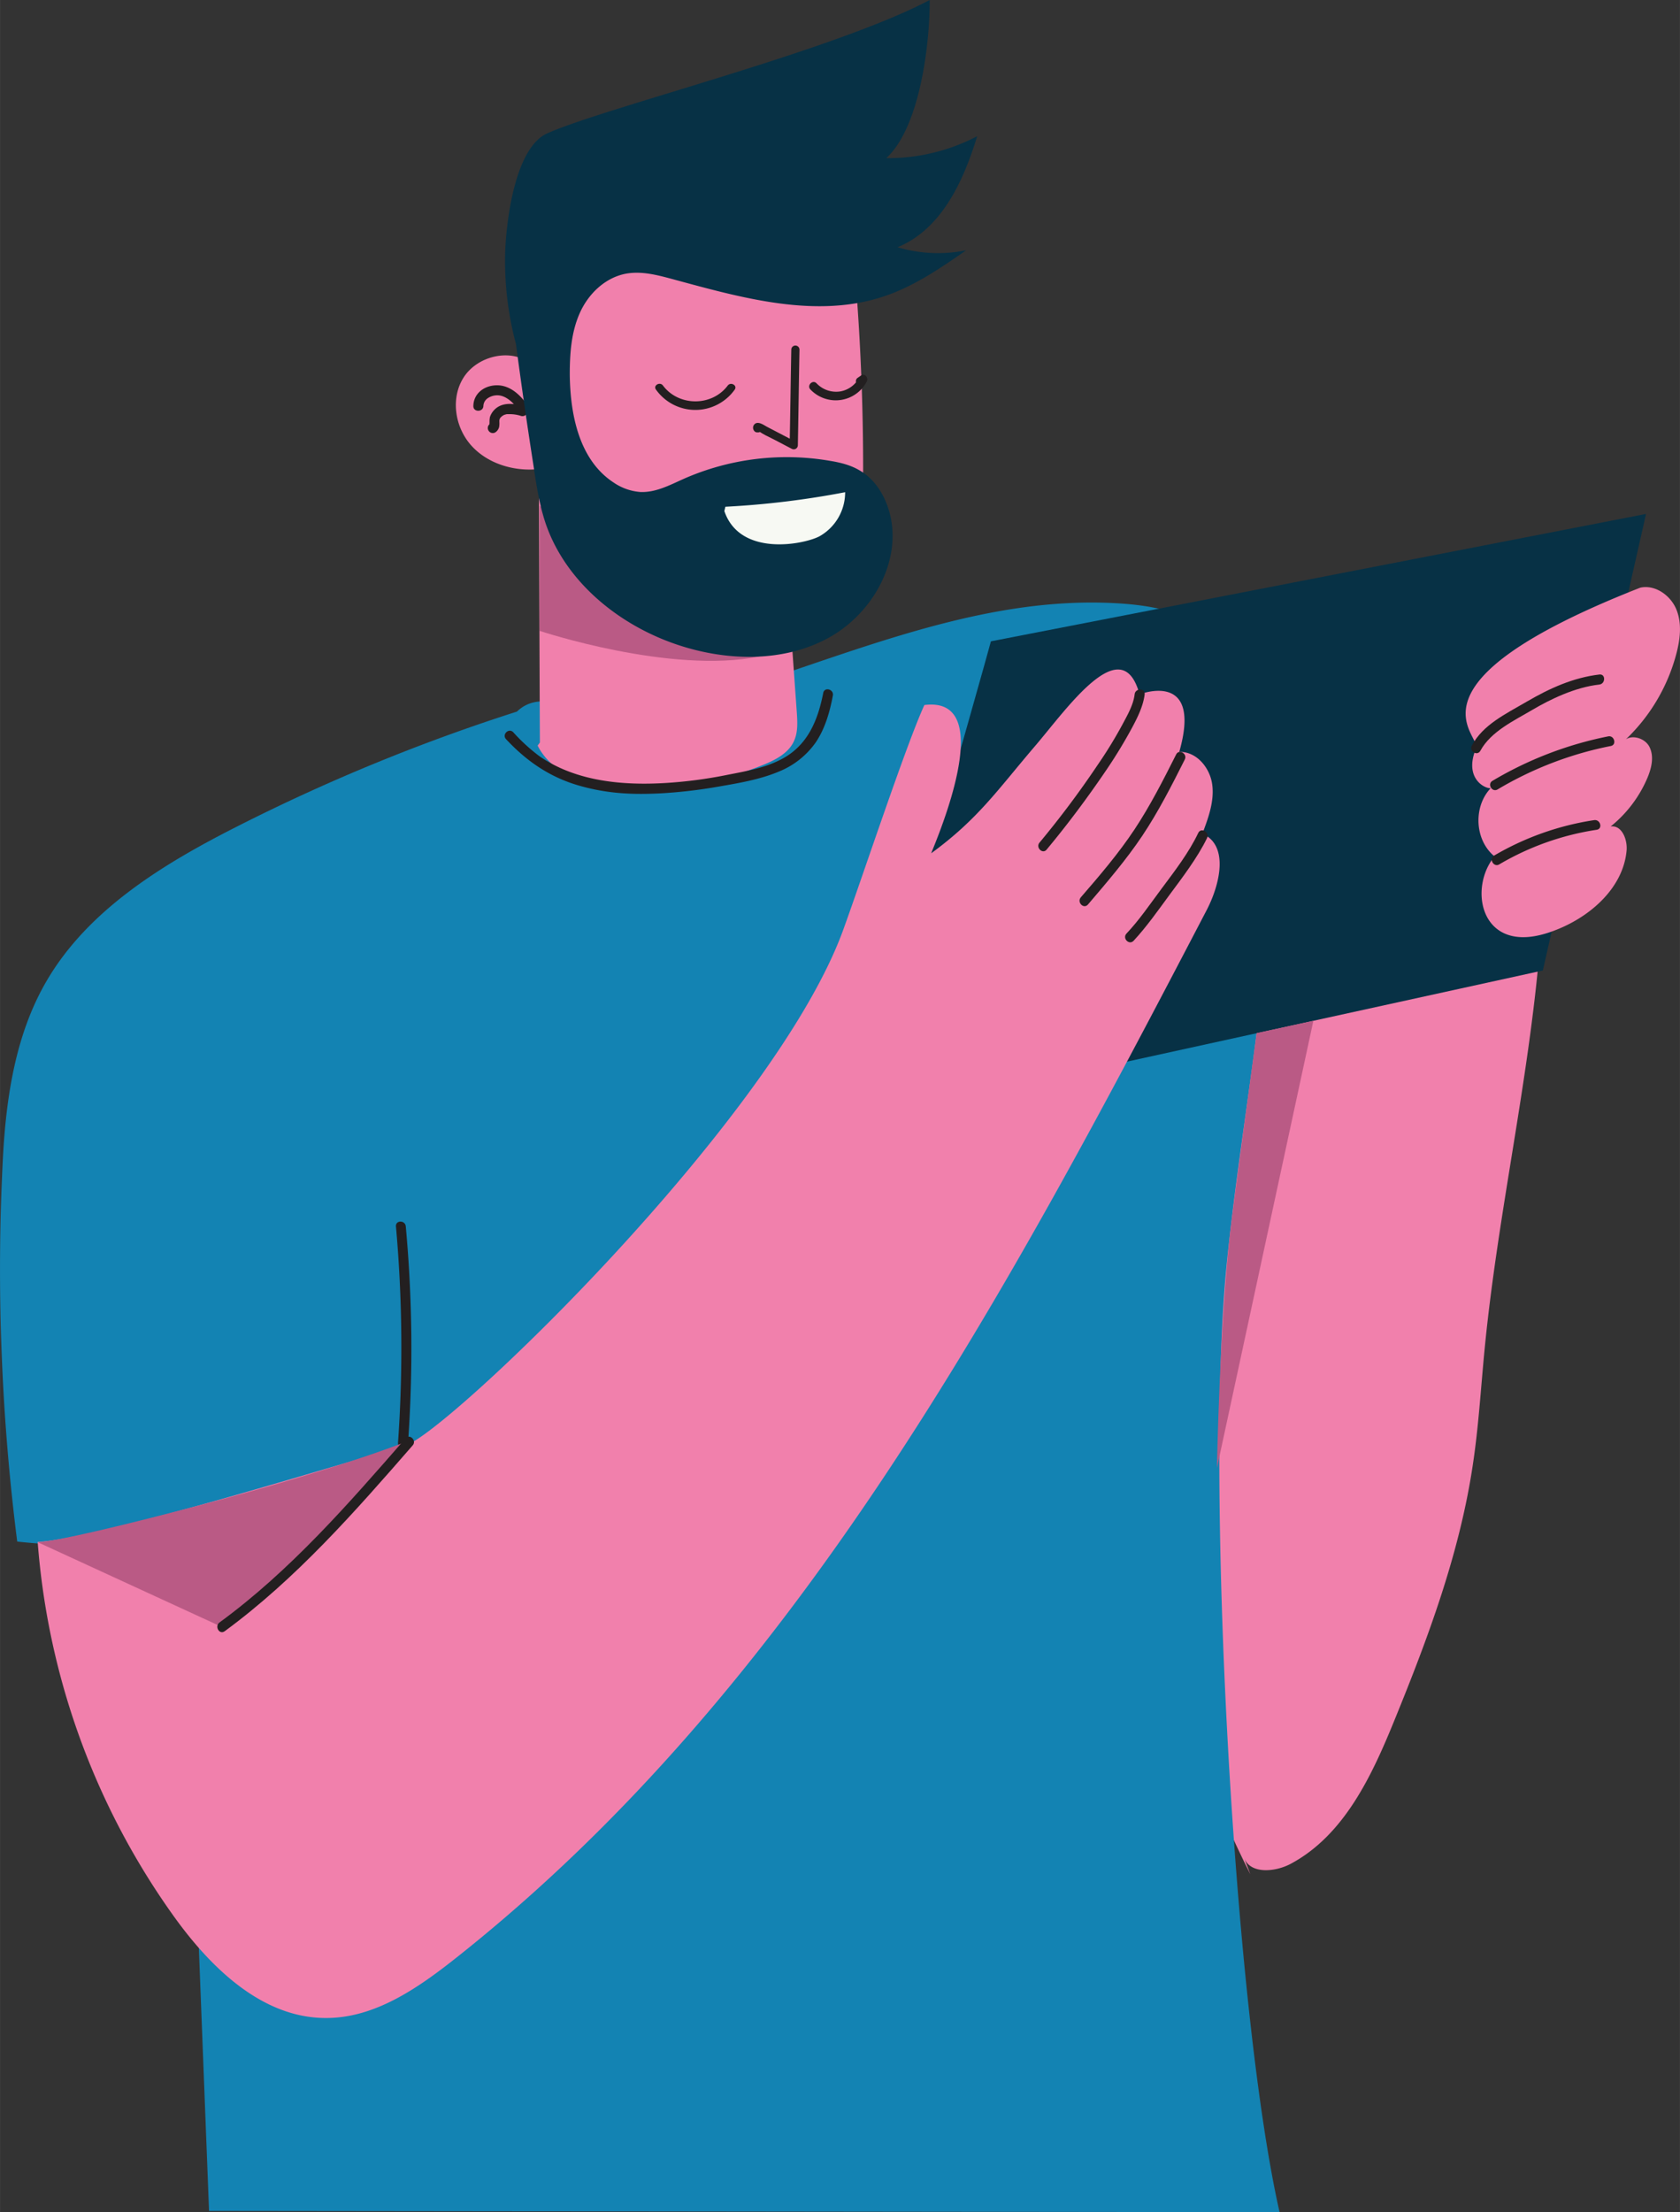 <svg xmlns="http://www.w3.org/2000/svg" width="820.6" height="1080" viewBox="0.001 -0 820.578 1080" style=""><rect x="0.001" y="-0" width="820.578" height="1080" fill="#333333" stroke="none"/><g><title>sm81_345165418</title><g data-name="Layer 2"><path d="M607.7 907c2.9 8 15 7 22.6 3 26.3-14 39.8-43.1 50.9-70.4 16.3-39.9 31.5-80.7 38-123.2 3-19.3 4.1-38.8 6-58.2 6.4-65.4 21.4-129.8 26.9-195.3a614.2 614.2 0 0 1-120.3-9.5c-5.5-1-11.9-1.8-16.2 1.8a17.4 17.4 0 0 0-4 6.3c-23.6 52.2-30.1 110.1-36.3 166.8q-3.6 33.6-7.3 67c-1.4 12.9-2.8 25.8-3.3 38.8-2.2 62.8 17.7 124.6 46 180.9" fill="#f180ac"></path><path d="M252.5 347.4a924.8 924.8 0 0 0-137.1 56.3C79.3 422 42.9 444.3 22.7 479 7.6 504.9 3 535.5 1.4 565.4a1055.2 1055.2 0 0 0 7 187.2c28.6 3.2 61 1.8 87.9-6.6a751.7 751.7 0 0 0 101.5-40.2c-12.5 48.3-56.3 87.4-106.5 95.1l10.8 278.5 522.9.6c-22.8-100.6-36.2-359.4-25.9-462 7.8-78.3 25.3-156.1 22-234.6-1.2-27.8-6.7-58.6-29.4-75.2-13.2-9.7-30.1-12.8-46.5-13.7-73.2-4.1-142 30.7-212.6 50.3-10.4 2.8-21.1 5.4-32 4.8-17.4-1-35.7-14.2-48.1-2.2" fill="#1383b3"></path><path d="M484 313.1c-1.4 5.9-66.4 234.3-66.4 234.3l336-73.6L804 250.9z" fill="#073145"></path><path d="M801.2 286.9c-119.8 47-77.5 72-80.2 78.4-7.6 18 10.1 22.2 8.6 18.1-10.1 8.6-9.9 26.3.4 34.7-9.3 11.2-8.8 31 4.4 37.4 7.5 3.6 16.5 1.9 24.3-1 17.7-6.5 34.1-20.8 35.8-39.2.5-5.4-2.3-12.6-7.8-11.8a61 61 0 0 0 18-23.8c2-4.8 3.3-10.3 1-15s-9.8-6.6-12.9-2.5a89.1 89.1 0 0 0 26-43c1.9-7.2 2.8-14.9 0-21.7s-10.3-12.2-17.6-10.6" fill="#f180ac"></path><path d="M731.5 385.4a173.8 173.8 0 0 1 55.3-21.2c3-.6 1.7-5.3-1.3-4.7a179 179 0 0 0-56.5 21.7c-2.7 1.6-.2 5.8 2.5 4.2z" fill="#231f20"></path><path d="M732.3 422a133 133 0 0 1 47.6-16.9c3.1-.5 1.8-5.2-1.3-4.7a137.1 137.1 0 0 0-48.8 17.3c-2.7 1.6-.2 5.9 2.5 4.3z" fill="#231f20"></path><path d="M723.1 366.5c5.1-9.4 16.5-14.7 25.3-19.9s21-11.1 32.8-12.4c3.1-.4 3.1-5.3 0-4.9-12.7 1.5-24.2 6.7-35.2 13.1s-21.6 11.4-27.1 21.6c-1.5 2.8 2.7 5.3 4.2 2.5z" fill="#231f20"></path><path d="M199.3 704.4a653.2 653.2 0 0 0-1.1-105.6c-.2-3.2-5.1-3.2-4.8 0a664.8 664.8 0 0 1 1 105.6c-.2 3.2 4.7 3.2 4.9 0z" fill="#231f20"></path><path d="M263.7 362.5q-.3-66.7-.5-133.5c-12.1 1.3-25.1-2.6-33.1-11.6s-10.1-23.1-3.6-33.2 21.8-14.1 31.8-7.4c1.3-31.4 17.1-62 42.2-81.6s59.1-27.8 90.6-22c5.5 1 11.1 2.5 15.2 6.2 6 5.4 7.3 14 8.2 22a1148.7 1148.7 0 0 1 6.7 157.4c-.2 6.7-.5 13.6-3.6 19.6-5.8 11.3-19.6 15.8-32 19.2l3.6 50.3c.3 4.7.6 9.6-1.4 13.9-2.7 6-9.2 9.3-15.5 11.8a157.6 157.6 0 0 1-65.2 11.4c-17.3-.6-36.8-5.7-44.5-21" fill="#f180ac"></path><path d="M257.7 198c-3.4-5.1-8.5-9.9-14.9-9.9s-11.5 4.1-11.6 10.1c-.1 3.1 4.8 3.1 4.9 0a4.8 4.8 0 0 1 2-3.7 8.4 8.4 0 0 1 5.3-1.5c4.1.3 7.8 4 10 7.4s6 .2 4.3-2.4z" fill="#231f20"></path><path d="M256 198.2c-4.3-1-9.1-1.9-13 .6a9.3 9.3 0 0 0-3.7 4.8 11.8 11.8 0 0 0-.2 2.7 4.1 4.1 0 0 0 0 1.1c0 .2.1-.4 0 .1v-.2c0-.2.2-.3.3-.4a2.4 2.4 0 0 0-.8 3.3 2.4 2.4 0 0 0 3.3.9 4.4 4.4 0 0 0 1.9-2.7 10.5 10.5 0 0 0 .1-2.5v-.5c0-.3.1-.5 0-.1s.1-.4.1-.6-.2.3.1-.2.1-.2.2-.4.3-.3 0-.1l.9-.8c-.2.2-.1 0 .1-.1l.5-.3.5-.3c.6-.2-.4.2.2 0a4.5 4.5 0 0 1 1.1-.3h1.1a17.7 17.7 0 0 1 5.9.9 2.5 2.5 0 0 0 3-1.8 2.6 2.6 0 0 0-1.7-3z" fill="#231f20"></path><path d="M320.4 190.2a23.6 23.6 0 0 0 38.4.1c1.6-2.1-1.9-4.1-3.4-2-7.7 10.2-23.9 10.2-31.6-.1-1.5-2-4.9 0-3.4 2z" fill="#231f20"></path><path d="M386.5 170.7c-.3 15.6-.5 31.1-.8 46.7l3-1.7-14-7.3c-1.5-.8-3.6-2.4-5.4-1.8a2.4 2.4 0 0 0-1.1 3.5 1.9 1.9 0 0 0 1.7 1h.3c2.5.1 2.5-3.9 0-4h-.3l1.7 1v-.3l.2 1.5v-.3l-1.4 1.4 1.9 1.2 1.6.9 4.4 2.2 8.4 4.4a2 2 0 0 0 3-1.7c.3-15.6.5-31.1.8-46.7a2 2 0 0 0-4 0z" fill="#231f20"></path><path d="M395.8 190.1a17.1 17.1 0 0 0 27.6-3.9c.9-1.8-1-4.1-2.8-2.9l-1.6 1.1c-2.2 1.4-.2 5.1 2.1 3.6l1.6-1.1-2.9-2.8a13 13 0 0 1-9.4 7 13.2 13.2 0 0 1-11.6-4c-1.9-1.9-4.8 1.1-3 3z" fill="#231f20"></path><path d="M18.4 752.8A360.4 360.4 0 0 0 85 935.7c17.9 24.9 43 49.5 74.1 49.5 23.7.1 44.6-14.3 63.1-28.9 167-131.9 269.5-324.8 367.2-512 6.5-12.5 11-31.6-2.1-37.3 2.9-7.7 5.9-15.8 4.8-24s-7.7-16.2-16.1-15.9c11.5-40.3-19.4-28.1-19.4-28.1-8.6-31.9-35.5 7.1-51.1 25.3-18.3 21.4-27.8 35.6-50.7 52.3 9.3-22.4 29-76.5-3.3-72.4-9.2 20.1-30.7 85.3-39.8 110.2-34.1 93-193.9 245.8-213.9 251.4-30.5 8.4-147.8 45.2-179.4 47" fill="#f180ac"></path><path d="M554.2 339c-.6 5.1-3.5 10.1-5.9 14.6a211.8 211.8 0 0 1-12.2 19.9 459.1 459.1 0 0 1-28.3 37.8c-2.1 2.4 1.4 5.9 3.4 3.5 10.5-12.6 20.4-25.9 29.6-39.5a237.5 237.5 0 0 0 12.4-20.5c2.6-4.9 5.2-10.2 5.9-15.8.3-3.2-4.6-3.1-4.9 0z" fill="#231f20"></path><path d="M574.5 368.3c-6.3 12.5-12.7 25.1-20.4 36.7s-17 22.5-26.2 33.1c-2 2.4 1.4 5.9 3.5 3.5 9.2-10.8 18.6-21.7 26.5-33.5s14.4-24.6 20.8-37.3c1.4-2.8-2.8-5.3-4.2-2.5z" fill="#231f20"></path><path d="M585.3 406.6c-4.6 9.7-11.5 18.6-17.9 27.2s-10.9 15.3-17.2 22c-2.1 2.3 1.3 5.8 3.5 3.5 6.4-6.9 12-14.9 17.6-22.5s13.5-17.8 18.3-27.7c1.3-2.8-2.9-5.3-4.3-2.5z" fill="#231f20"></path><path d="M247.2 360.9c10 10.7 21.3 18.5 35.5 22.6s26.8 4.5 40.3 3.8a241.9 241.9 0 0 0 28.1-3.3c9.8-1.7 20-3.4 29.3-7.3a40.5 40.5 0 0 0 18-14.2c4.6-6.8 6.9-14.9 8.4-22.9.6-3.1-4.1-4.4-4.7-1.3-2.7 13.8-7.9 26.2-21.1 32.7-8.2 4.2-17.8 5.7-26.8 7.5a220.5 220.5 0 0 1-28.1 3.7c-21.3 1.4-44.5-.5-62.6-13a88.9 88.9 0 0 1-12.8-11.7c-2.2-2.3-5.7 1.1-3.5 3.4z" fill="#231f20"></path><path d="M263.6 247v61s63.9 21.3 107.3 12.5z" fill="#ba5a85"></path><path d="M252 167.9q4 30.2 8.7 60.2c1.4 9.5 2.9 19 6 28 10 28.5 36.3 49.7 65.5 59.1 23.6 7.6 50.6 8.1 72.3-3.7s36.3-37.7 30-61.2c-2.3-8.5-7.2-16.5-14.9-20.8-4.3-2.5-9.2-3.7-14.1-4.5a124.8 124.8 0 0 0-71.6 8.8c-6.7 3-13.6 6.7-21.1 6.4a26.7 26.7 0 0 1-13.2-4.7c-16.7-11-21.1-33-21.3-52.7 0-10.2.7-20.6 4.9-30s12.4-17.3 22.6-19.2c7.3-1.3 14.6.5 21.7 2.4 34.4 9.3 71.1 20 104.8 8.5 14.4-4.9 27.1-13.6 39.6-22.3a69.1 69.1 0 0 1-33.5-1.5c21.5-8.8 32.2-32.3 38.9-54.2a93.9 93.9 0 0 1-44.4 10.7c16.3-14.9 21.3-55.3 21.2-77.2-46.7 24.7-158.6 52.5-186.8 65.1-15.2 6.8-19.7 40.1-20.5 56.5a156.5 156.5 0 0 0 5.2 46.3" fill="#073145"></path><path d="M354.3 247.4a426.6 426.6 0 0 0 58.5-7.1 24.6 24.6 0 0 1-12.5 21.5c-7.2 3.9-38.8 10.4-46.5-12.3" fill="#f7f9f3"></path><path d="M196.9 704.4s-31 12.5-101 30.9-77.5 17.6-77.5 17.6l90 41.4s14.9-8.7 45.7-40 42.8-49.9 42.8-49.9z" fill="#ba5a85"></path><path d="M198.1 702.2c-28 32.1-56.3 64.6-90.9 89.9-2.5 1.9-.1 6.1 2.5 4.3 34.9-25.6 63.6-58.3 91.9-90.8 2-2.3-1.4-5.8-3.5-3.4z" fill="#231f20"></path><path d="M641.5 498.4l-47.1 218.3s1.3-70 6.6-116.2c1.5-13.1 12.8-96.1 12.8-96.1z" fill="#ba5a85"></path></g></g></svg>